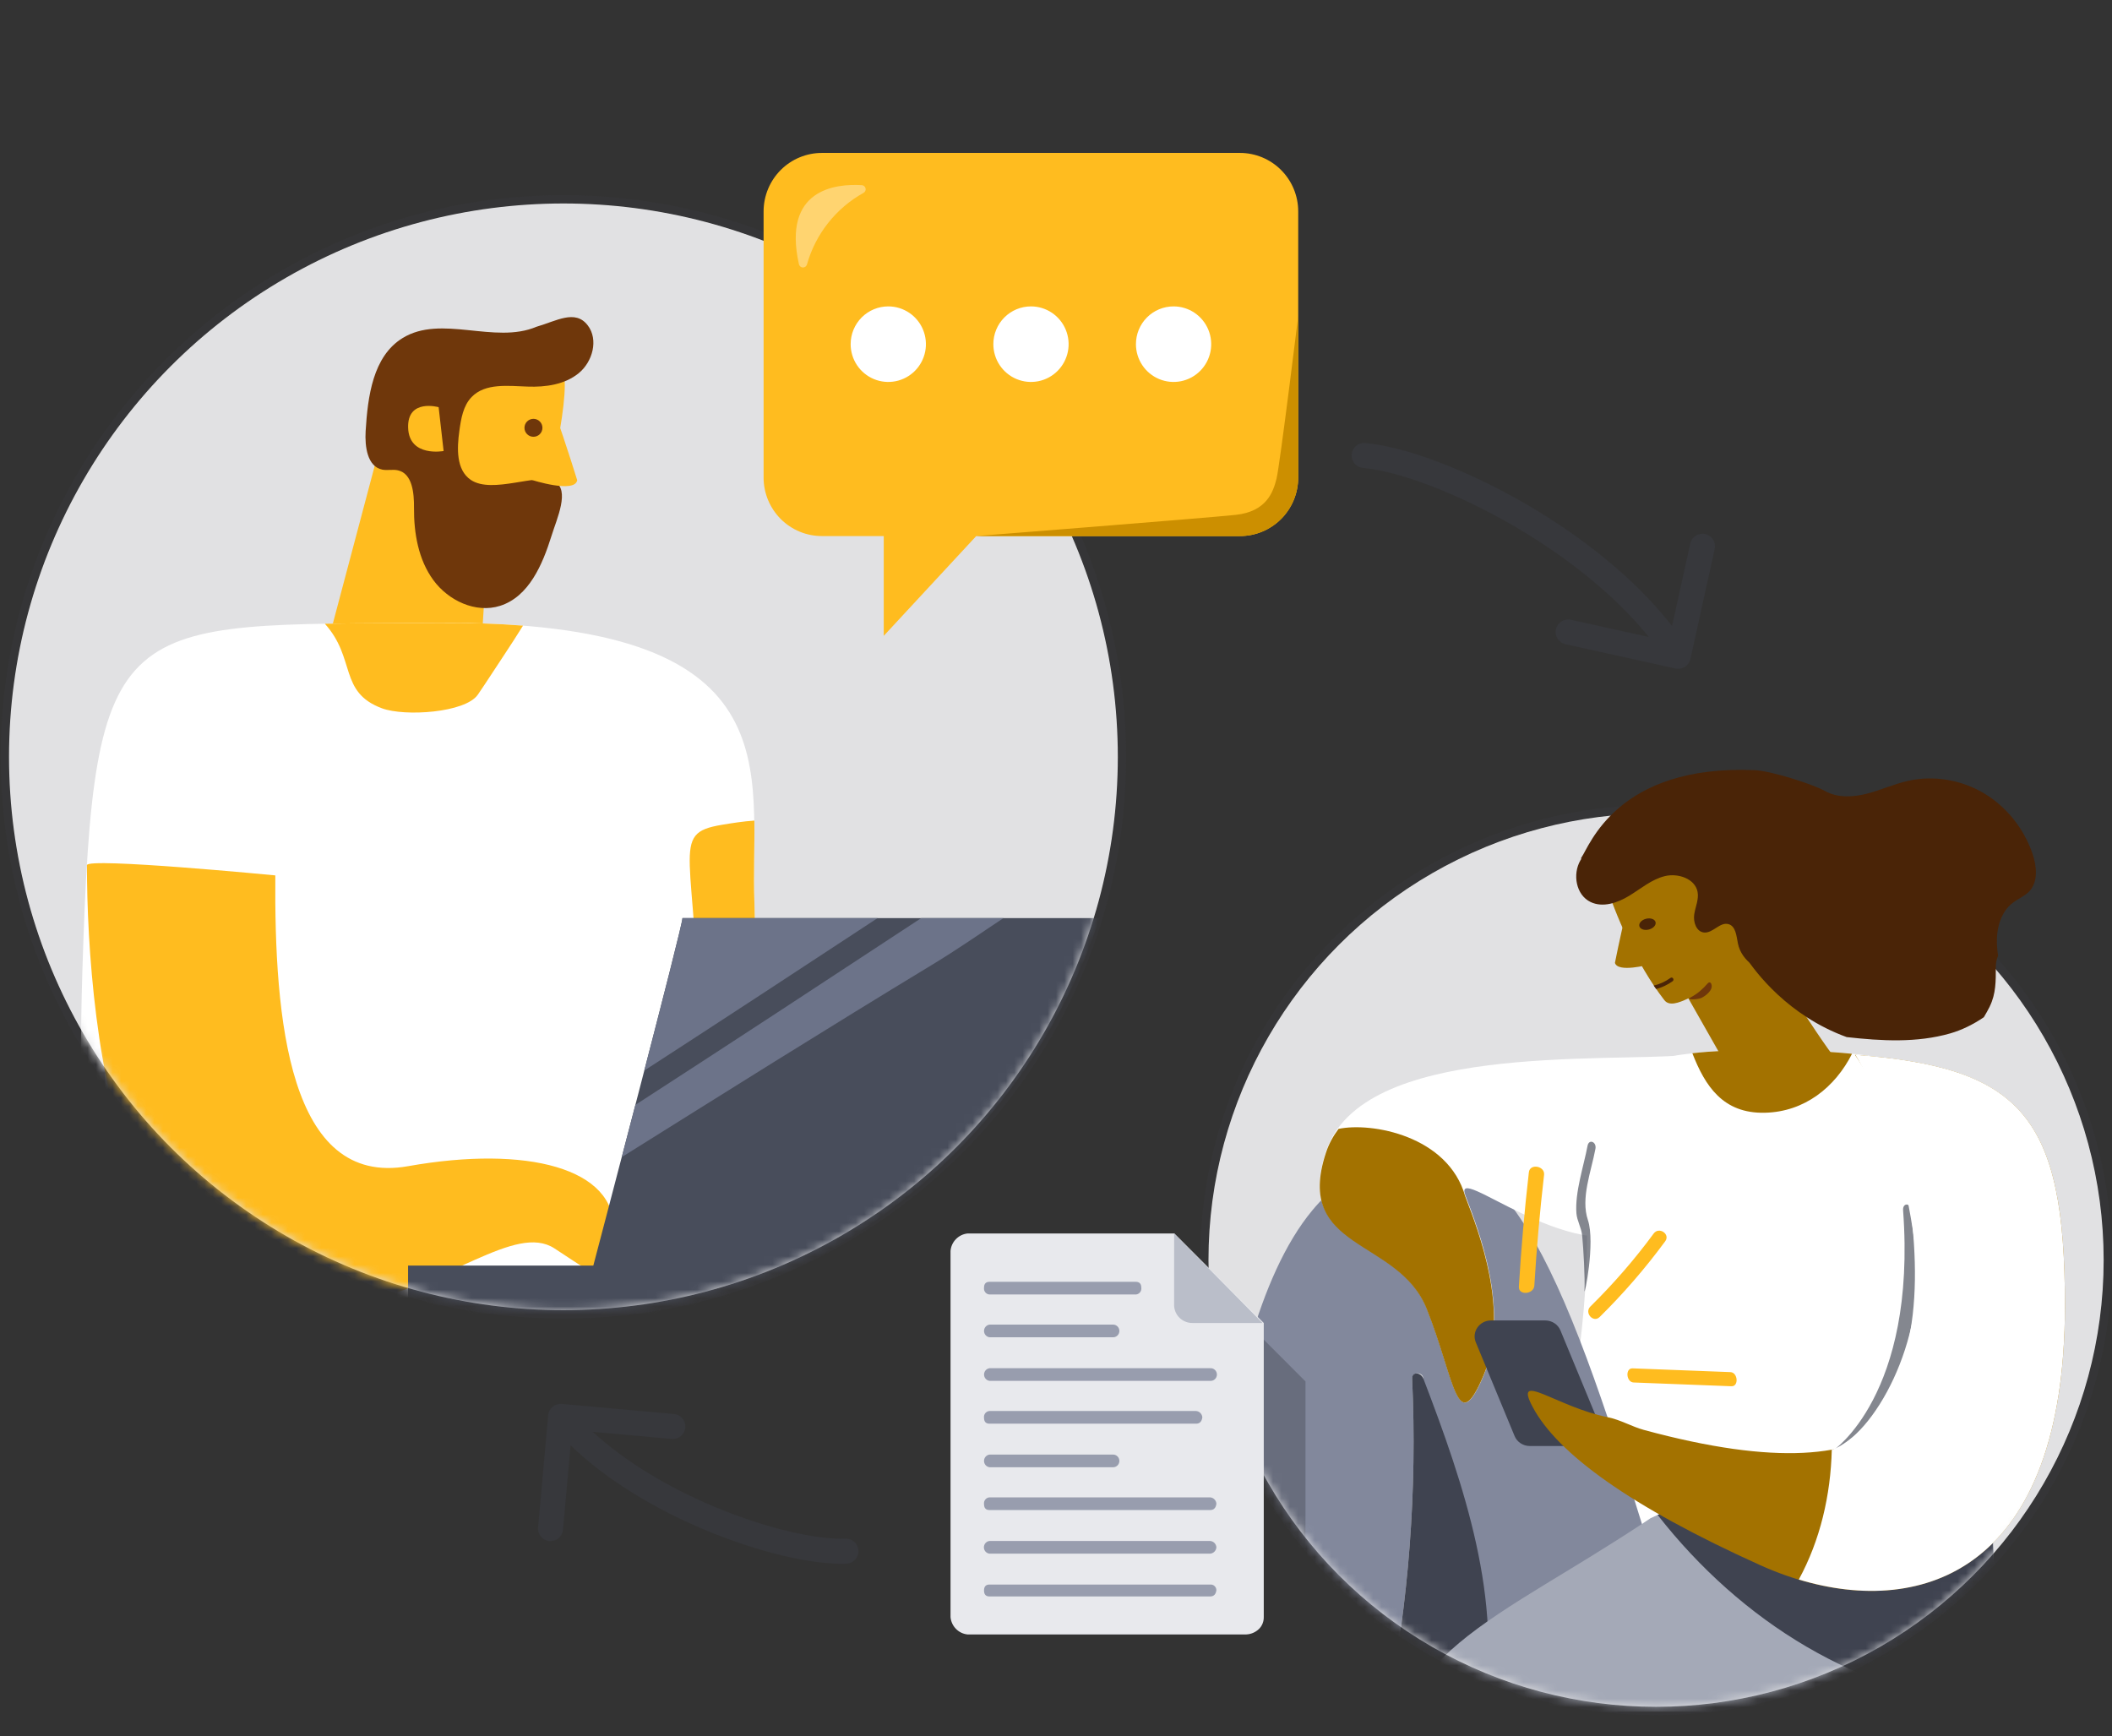 <svg width="253" height="208" viewBox="0 0 253 208" fill="none" xmlns="http://www.w3.org/2000/svg">
<rect x="0" y="0" width="253" height="208" fill="#333333" stroke="none"/>
<ellipse cx="67.493" cy="90.665" rx="66.412" ry="66.289" fill="white"/>
<path d="M67.493 157.454C104.446 157.454 134.404 127.552 134.404 90.665C134.404 53.778 104.446 23.876 67.493 23.876C30.54 23.876 0.582 53.778 0.582 90.665C0.582 127.552 30.54 157.454 67.493 157.454Z" stroke="#3F4350" stroke-opacity="0.16"/>
<ellipse cx="67.493" cy="90.665" rx="66.412" ry="66.289" fill="#3F4350" fill-opacity="0.16"/>
<mask id="mask0_418_7357" style="mask-type:alpha" maskUnits="userSpaceOnUse" x="1" y="24" width="133" height="133">
<ellipse cx="67.493" cy="90.665" rx="66.412" ry="66.289" fill="white"/>
</mask>
<g mask="url(#mask0_418_7357)">
<path d="M39.256 77.027H57.686L58.332 66.758C59.394 66.443 61.8 64.365 62.482 64.085C65.346 62.938 68.405 47.029 67.493 44.722C66.33 42.142 58.224 46.076 54.168 44.786C50.434 43.596 45.538 48.548 45.315 54.188L39.256 77.027Z" fill="#FFBC1F"/>
<ellipse cx="63.903" cy="51.25" rx="1.077" ry="1.075" fill="#6F370B"/>
<path d="M87.955 155.09C80.28 157.885 71.995 159.405 63.35 159.405C58.396 159.405 53.557 158.903 48.883 157.95C33.519 154.811 19.935 146.792 9.833 135.584C9.654 130.202 9.64 123.895 9.862 116.521C11.205 72.771 13.983 74.906 52.351 74.62C95.73 74.297 89.8 92.557 90.36 107.929C90.719 117.718 89.441 140.192 87.955 155.09Z" fill="white"/>
<path d="M45.76 84.853C48.481 85.864 55.74 85.391 57.24 83.219C58.274 81.714 59.258 80.166 60.27 78.647C61.082 77.422 61.879 76.196 62.654 74.949C59.574 74.706 56.156 74.591 52.351 74.62C47.268 74.655 42.824 74.655 38.911 74.72C42.659 78.862 40.555 82.925 45.76 84.853Z" fill="#FFBC1F"/>
<path d="M90.353 98.304C89.01 98.397 87.689 98.605 86.447 98.813C80.057 99.895 83.547 101.966 83.784 125.515C83.906 137.418 85.988 144.205 84.731 156.094C84.731 156.122 84.717 156.144 84.717 156.173C85.808 155.836 86.892 155.477 87.962 155.083C89.448 140.184 90.726 117.711 90.367 107.922C90.252 104.775 90.41 101.508 90.367 98.297L90.353 98.304Z" fill="#FFBC1F"/>
<path d="M73.502 147.351C73.237 154.725 72.519 153.514 66.416 149.551C61.713 146.498 53.794 154.015 42.235 156.251C32.614 153.306 23.855 148.404 16.417 142.005C11.442 129.879 10.415 113.146 10.415 103.643C10.415 102.69 32.981 104.869 32.981 104.869C32.851 122.118 34.582 142.248 48.883 139.704C63.185 137.167 73.775 139.977 73.502 147.351Z" fill="#FFBC1F"/>
<path d="M131.722 109.985C122.302 138.679 95.249 159.405 63.35 159.405C58.396 159.405 53.557 158.903 48.883 157.95V151.608H71.076C71.076 151.608 81.852 110.702 81.752 109.985H131.722Z" fill="#484D5B"/>
<path d="M105.129 109.985H81.752C81.795 110.308 79.598 118.936 77.178 128.252C86.519 122.204 95.824 116.098 105.129 109.985Z" fill="#6C7389"/>
<path d="M92.751 127.199C99.069 123.272 105.401 119.366 111.763 115.511C114.627 113.776 117.399 111.849 120.206 109.985H110.355C98.961 117.474 87.567 124.956 76.116 132.359C75.563 134.494 75.01 136.608 74.486 138.615C80.574 134.81 86.655 130.99 92.751 127.199Z" fill="#6C7389"/>
<path d="M70.408 38.981C68.915 37.011 66.639 38.465 64.262 39.146C59.244 41.275 52.861 37.641 48.223 40.501C44.669 42.686 44.052 47.495 43.8 51.658C43.693 53.486 43.994 55.894 45.796 56.259C46.414 56.381 47.067 56.202 47.677 56.345C49.4 56.739 49.609 59.061 49.594 60.824C49.573 63.87 50.111 67.037 51.913 69.496C53.708 71.954 56.996 73.502 59.904 72.577C63.358 71.481 64.995 67.625 66.071 64.178C66.703 62.136 68.319 58.674 66.423 57.678C64.391 56.603 58.985 59.24 56.393 57.485C54.634 56.288 54.735 53.708 55.029 51.601C55.23 50.154 55.481 48.606 56.501 47.559C58.138 45.868 60.866 46.234 63.221 46.312C65.368 46.391 67.658 46.069 69.324 44.707C70.99 43.346 71.715 40.694 70.415 38.989L70.408 38.981Z" fill="#6F370B"/>
<path d="M66.258 48.778C68.031 53.88 69.144 57.528 69.144 57.528C68.864 59.155 63.681 57.485 63.681 57.485L66.258 48.778Z" fill="#FFBC1F"/>
<path d="M52.538 48.778C52.538 48.778 48.769 47.71 48.891 51.257C49.013 54.805 53.141 54.031 53.141 54.031L52.545 48.778H52.538Z" fill="#FFBC1F"/>
</g>
<path d="M148.526 18.319H98.48C97.563 18.316 96.654 18.494 95.805 18.844C94.957 19.193 94.185 19.707 93.534 20.356C92.884 21.005 92.367 21.776 92.013 22.625C91.659 23.474 91.475 24.385 91.472 25.306V57.233C91.475 58.153 91.659 59.064 92.013 59.914C92.367 60.763 92.884 61.534 93.534 62.183C94.185 62.832 94.957 63.345 95.805 63.695C96.654 64.044 97.563 64.223 98.48 64.219H105.866V76.171L116.944 64.219H148.508C149.425 64.223 150.334 64.044 151.183 63.695C152.031 63.345 152.803 62.832 153.454 62.183C154.104 61.534 154.621 60.763 154.975 59.914C155.329 59.064 155.513 58.153 155.516 57.233V25.306C155.51 23.45 154.77 21.672 153.46 20.362C152.149 19.052 150.375 18.318 148.526 18.319Z" fill="#FFBC1F"/>
<path d="M116.944 64.219H148.508C149.425 64.222 150.334 64.044 151.183 63.695C152.031 63.345 152.803 62.832 153.454 62.183C154.104 61.534 154.621 60.763 154.975 59.914C155.329 59.064 155.513 58.153 155.516 57.233V37.85C155.516 37.85 153.312 55.774 152.916 57.351C152.52 58.929 151.734 61.289 148.012 61.681C144.289 62.072 116.944 64.219 116.944 64.219Z" fill="#CC8F00"/>
<path d="M106.409 36.705C107.301 36.705 108.172 36.971 108.914 37.468C109.655 37.965 110.233 38.672 110.574 39.499C110.915 40.326 111.005 41.236 110.831 42.114C110.657 42.991 110.227 43.798 109.597 44.431C108.966 45.063 108.163 45.495 107.289 45.669C106.414 45.844 105.508 45.754 104.684 45.411C103.86 45.069 103.156 44.489 102.661 43.745C102.165 43.001 101.901 42.126 101.901 41.231C101.9 40.636 102.016 40.047 102.242 39.498C102.469 38.949 102.801 38.449 103.219 38.029C103.638 37.609 104.136 37.275 104.683 37.048C105.23 36.821 105.817 36.705 106.409 36.705Z" fill="white"/>
<path d="M123.503 36.705C124.395 36.705 125.267 36.971 126.008 37.468C126.749 37.965 127.327 38.672 127.668 39.499C128.01 40.326 128.099 41.236 127.925 42.114C127.751 42.991 127.322 43.798 126.691 44.431C126.061 45.063 125.257 45.495 124.383 45.669C123.508 45.844 122.602 45.754 121.778 45.411C120.954 45.069 120.25 44.489 119.755 43.745C119.259 43.001 118.995 42.126 118.995 41.231C118.994 40.636 119.11 40.047 119.337 39.498C119.563 38.949 119.895 38.449 120.314 38.029C120.733 37.609 121.23 37.275 121.777 37.048C122.324 36.821 122.911 36.705 123.503 36.705Z" fill="white"/>
<path d="M140.579 36.705C141.471 36.704 142.343 36.968 143.085 37.465C143.827 37.962 144.406 38.668 144.748 39.495C145.09 40.322 145.18 41.232 145.007 42.11C144.834 42.988 144.405 43.795 143.775 44.428C143.144 45.062 142.341 45.493 141.466 45.669C140.592 45.844 139.685 45.755 138.861 45.412C138.037 45.07 137.332 44.49 136.836 43.745C136.341 43.001 136.076 42.126 136.076 41.231C136.076 40.637 136.191 40.048 136.417 39.499C136.643 38.95 136.975 38.451 137.393 38.031C137.811 37.611 138.308 37.277 138.854 37.05C139.401 36.822 139.987 36.705 140.579 36.705Z" fill="white"/>
<path d="M96.666 31.688C97.174 29.881 98.034 28.193 99.195 26.721C100.356 25.249 101.796 24.023 103.431 23.112C103.528 23.062 103.606 22.982 103.653 22.884C103.7 22.786 103.712 22.674 103.689 22.568C103.666 22.462 103.609 22.366 103.526 22.296C103.443 22.225 103.339 22.185 103.231 22.18C100.075 21.991 93.706 22.667 95.703 31.64C95.724 31.75 95.781 31.849 95.865 31.922C95.949 31.995 96.055 32.038 96.166 32.044C96.277 32.049 96.386 32.017 96.477 31.953C96.568 31.888 96.634 31.795 96.666 31.688Z" fill="#FFD470"/>
<ellipse cx="198.383" cy="150.952" rx="53.617" ry="53.518" fill="white"/>
<path d="M198.383 204.97C228.27 204.97 252.5 180.786 252.5 150.952C252.5 121.117 228.27 96.933 198.383 96.933C168.495 96.933 144.265 121.117 144.265 150.952C144.265 180.786 168.495 204.97 198.383 204.97Z" stroke="#3F4350" stroke-opacity="0.16"/>
<ellipse cx="198.383" cy="150.952" rx="53.617" ry="53.518" fill="#3F4350" fill-opacity="0.16"/>
<mask id="mask1_418_7357" style="mask-type:alpha" maskUnits="userSpaceOnUse" x="144" y="97" width="109" height="108">
<ellipse cx="198.383" cy="150.952" rx="53.617" ry="53.518" fill="white"/>
</mask>
<g mask="url(#mask1_418_7357)">
<path d="M210.875 125.784C207.801 125.784 205.118 125.905 202.784 126.17C185.144 128.153 191.937 136.198 189.516 158.935C186.778 184.686 181.089 200.354 208.279 203.022C235.469 205.69 239.444 189.852 241.717 160.52C243.99 131.194 237.742 125.784 210.875 125.784Z" fill="white"/>
<path d="M197.734 185.922C197.734 185.922 197.748 192.867 195.667 199.979C195.168 201.694 194.549 203.415 193.767 205.048H167.507C170.113 191.932 171.123 178.56 170.51 165.162C170.477 164.301 169.123 164.301 169.163 165.162C169.776 178.567 168.759 191.939 166.133 205.048H143.926C144.458 204.551 144.054 160.792 157.222 144.973C158.266 143.709 159.471 142.573 160.845 141.605C170.019 135.124 176.586 137.665 182.169 146.022C183.361 147.803 184.506 149.847 185.624 152.133C188.049 157.094 190.339 163.158 192.649 170.009C193.707 173.162 194.778 176.483 195.869 179.939C196.138 180.806 196.414 181.68 196.691 182.567C197.034 183.677 197.384 184.793 197.734 185.922Z" fill="#82889C"/>
<path d="M177.555 205.048H166.132C168.759 191.939 169.776 178.567 169.163 165.162C169.123 164.301 170.201 164.355 170.51 165.162C175.367 177.828 180.162 191.932 177.555 205.048Z" fill="#3F4350"/>
<path d="M238.752 185.102C239.076 192.537 239.52 199.979 238.658 205.048H168.16C171.245 198.561 177.077 194.702 185.173 189.747C188.615 187.65 192.467 185.344 196.69 182.567C197.034 182.332 197.384 182.103 197.734 181.868C197.734 181.868 198.011 181.74 198.516 181.512C204.355 178.876 241.089 163.017 239.15 181.855V181.868C239.035 182.991 238.705 184.06 238.752 185.102Z" fill="#A4A9B7"/>
<path d="M238.746 204.463C239.48 199.415 239.062 192.261 238.746 185.102C238.699 184.06 239.029 182.991 239.143 181.868V181.855C241.076 163.078 204.591 178.775 198.57 181.485C208.572 194.272 222.689 203.092 238.739 204.463H238.746Z" fill="#3F4350"/>
<path d="M202.936 126.362C191.759 127.304 163.139 124.912 158.844 137.943C154.932 149.794 167.502 148.161 170.915 156.74C174.322 165.319 174.517 172.4 177.735 164.763C180.954 157.126 177.143 147.402 175.541 143.208C173.945 139.013 188.023 151.787 196.802 147.213C205.581 142.639 202.936 126.362 202.936 126.362Z" fill="white"/>
<path d="M160.343 135.237C159.704 136.094 159.186 137.025 158.843 138.071C154.936 149.872 167.491 148.246 170.901 156.788C174.304 165.33 174.499 172.381 177.713 164.777C180.928 157.173 177.121 147.49 175.521 143.314C173.476 136.04 164.27 134.407 160.343 135.237Z" fill="#A37200"/>
<path d="M228.89 144.895C228.79 144.05 227.914 144.123 227.974 144.982C229.613 167.129 219.54 173.805 219.54 173.805C229.414 168.22 230.243 156.072 228.89 144.895Z" fill="#3F4350" fill-opacity="0.64"/>
<path d="M190.175 137.256C189.728 139.657 188.645 142.835 188.842 145.352C188.914 146.259 189.446 147.084 189.531 148.018C189.682 149.58 189.886 153.051 189.807 154.634C189.768 155.506 191.133 148.891 190.214 146.143C189.341 143.531 190.601 140.387 191.12 137.624C191.277 136.772 190.332 136.411 190.175 137.263V137.256Z" fill="#3F4350" fill-opacity="0.64"/>
<path d="M189.745 173.227H183.261C182.457 173.227 181.729 172.754 181.434 172.028L176.791 160.807C176.269 159.555 177.223 158.184 178.618 158.184H185.102C185.905 158.184 186.634 158.657 186.929 159.382L191.572 170.603C192.094 171.855 191.139 173.227 189.745 173.227Z" fill="#3F4350"/>
<path d="M222.202 126.369C242.258 127.867 247.363 133.879 247.363 156.409C247.363 191.44 226.574 194.59 210.897 187.517C195.22 180.45 186.562 174.102 183.607 168.56C181.223 164.093 186.509 168.56 192.587 169.776C194.112 170.078 195.496 170.911 196.906 171.294C228.845 179.973 233.07 166.989 231.243 151.68C229.416 136.371 222.208 126.362 222.208 126.362L222.202 126.369Z" fill="#A37200"/>
<path d="M222.249 126.362C222.249 126.362 227.669 134.683 229.5 150C230.754 160.527 224.5 172 219.432 173.677C219.298 179.112 218.051 184.506 215.482 189.222C230.323 193.716 247.363 188.147 247.363 156.405C247.363 133.873 242.266 127.86 222.242 126.362H222.249Z" fill="white"/>
<path d="M154.275 202.801H120.907C120.383 202.749 119.893 202.515 119.521 202.138C119.148 201.761 118.917 201.265 118.866 200.734V156.851C118.913 156.314 119.146 155.81 119.524 155.43C119.901 155.049 120.397 154.813 120.928 154.764H145.673L156.388 165.491V200.713C156.394 200.977 156.347 201.24 156.25 201.486C156.153 201.731 156.007 201.953 155.821 202.139C155.403 202.543 154.853 202.779 154.275 202.801Z" fill="black" fill-opacity="0.2"/>
</g>
<path d="M202.252 119.598L208.065 129.834C212.461 129.375 215.584 127.148 220 127C217.54 123.946 210.866 113.105 210.191 112.249C208.931 110.644 210.369 106.356 209.564 104.98C206.675 99.944 199.009 102.863 197.257 103.288C195.561 103.693 192.296 105.702 192.296 105.702C193.468 109.458 195.983 115.438 199.377 119.814C199.949 120.556 201.067 120.165 202.252 119.598Z" fill="#A37200"/>
<path d="M194.845 109.005C193.969 112.704 193.456 115.347 193.456 115.347C193.805 116.563 197.513 115.557 197.513 115.557L194.845 109.005Z" fill="#A37200"/>
<path d="M202.5 119.5C203.374 119.019 203.889 118.569 204.569 117.807C204.874 117.459 205.138 117.911 205.02 118.362C204.93 118.709 204.451 119.235 203.819 119.545C203.417 119.745 201.91 119.826 202.5 119.5Z" fill="#6F370B"/>
<path d="M215.661 106.608C214.769 105.826 213.618 105.205 213.189 104.11C212.808 103.128 213.114 102.026 212.91 100.998C212.556 99.228 210.663 98.039 208.824 98.012C206.985 97.986 201.952 99.896 199.998 99.949C198.043 99.996 196.075 99.829 194.148 100.156C192.22 100.483 190.279 101.398 189.319 103.068C188.359 104.738 188.788 107.215 190.538 108.057C192.009 108.765 193.78 108.157 195.169 107.309C196.559 106.461 197.839 105.352 199.426 104.958C201.012 104.564 203.056 105.265 203.355 106.841C203.525 107.743 203.09 108.638 202.953 109.546C202.817 110.454 203.205 111.623 204.132 111.71C205.187 111.81 206.018 110.434 207.04 110.702C207.945 110.942 208.007 112.137 208.191 113.032C208.62 115.15 210.881 116.692 213.073 116.512C215.266 116.332 217.173 114.569 217.664 112.458C218.154 110.348 217.296 108.043 215.655 106.601L215.661 106.608Z" fill="#4A2407"/>
<path d="M238.359 120.558C239.103 119.042 239.083 117.513 239.083 115.855C239.083 115.334 239.184 114.887 239.353 114.488C239.285 114.048 239.238 113.601 239.218 113.155C239.13 111.307 239.637 109.284 241.104 108.16C241.747 107.666 242.531 107.368 243.085 106.786C244.174 105.629 243.991 103.775 243.478 102.273C242.463 99.295 240.394 96.669 237.696 95.052C234.999 93.434 231.679 92.852 228.609 93.536C226.925 93.908 225.343 94.639 223.673 95.072C222.003 95.505 220.143 95.607 218.636 94.767C217.02 93.874 212.077 92.345 210.231 92.263C193.699 91.546 190.392 101.4 189.446 102.719C188.377 104.059 205.626 99.505 207.479 100.52C208.54 98.97 207.695 112.532 209.21 114.799C210.285 116.41 214.166 121.675 221.218 124.24C225.39 124.707 229.61 124.944 233.612 123.8C234.985 123.407 236.371 122.731 237.649 121.858C237.899 121.438 238.143 121.005 238.366 120.558H238.359Z" fill="#4A2407"/>
<path d="M211.404 133.302C216.174 133.202 219.836 130.238 221.858 126.24C218.64 125.911 214.978 125.783 210.813 125.783C207.736 125.783 205.068 125.911 202.73 126.173C204.262 130.111 206.405 133.41 211.397 133.302H211.404Z" fill="#A37200"/>
<path d="M183.147 140.425C182.619 144.992 182.223 149.567 181.948 154.141C181.886 155.221 183.739 155.071 183.802 154.007C184.069 149.576 184.457 145.154 184.968 140.739C185.086 139.672 183.274 139.349 183.147 140.425Z" fill="#FFBC1F"/>
<path d="M198.094 147.776C195.796 150.901 193.267 153.805 190.517 156.513C189.752 157.263 190.861 158.523 191.626 157.772C194.476 154.964 197.088 151.943 199.477 148.702C200.118 147.833 198.727 146.908 198.094 147.776Z" fill="#FFBC1F"/>
<path d="M207.294 164.374C203.388 164.227 199.473 164.071 195.567 163.923C194.668 163.892 194.798 165.575 195.69 165.616C199.596 165.764 203.511 165.92 207.417 166.067C208.316 166.099 208.186 164.415 207.294 164.374Z" fill="#FFBC1F"/>
<path d="M198.4 118.479C199.104 118.289 199.772 117.974 200.369 117.546C200.613 117.367 200.357 116.972 200.109 117.15C199.504 117.59 198.819 117.902 198.095 118.073L198.4 118.479Z" fill="#4A2407"/>
<ellipse cx="197.351" cy="110.709" rx="1.001" ry="0.666" transform="rotate(-13.871 197.351 110.709)" fill="#4A2407"/>
<g clip-path="url(#clip0_418_7357)">
<path d="M149.275 195.801H115.907C115.383 195.749 114.893 195.515 114.521 195.138C114.148 194.761 113.917 194.264 113.866 193.734V149.851C113.913 149.313 114.146 148.81 114.524 148.43C114.901 148.049 115.397 147.813 115.928 147.763H140.673L151.388 158.491V193.713C151.394 193.977 151.347 194.24 151.25 194.485C151.153 194.731 151.007 194.953 150.821 195.139C150.403 195.543 149.853 195.778 149.275 195.801Z" fill="#E8E9ED"/>
<path d="M136.061 155.075H118.53C118.433 155.069 118.339 155.043 118.253 154.998C118.167 154.954 118.091 154.892 118.03 154.816C117.969 154.741 117.924 154.653 117.897 154.559C117.871 154.465 117.864 154.366 117.877 154.269C117.877 153.794 118.096 153.556 118.53 153.556H136.061C136.5 153.556 136.719 153.794 136.719 154.269C136.732 154.367 136.725 154.466 136.698 154.56C136.671 154.654 136.625 154.742 136.564 154.818C136.502 154.894 136.425 154.956 136.339 155C136.252 155.044 136.158 155.07 136.061 155.075ZM133.341 160.202C133.54 160.202 133.731 160.122 133.872 159.979C134.012 159.837 134.091 159.643 134.091 159.442C134.091 159.241 134.012 159.047 133.872 158.905C133.731 158.762 133.54 158.682 133.341 158.682H118.545C118.361 158.704 118.192 158.794 118.069 158.934C117.945 159.074 117.878 159.255 117.878 159.442C117.878 159.629 117.945 159.81 118.069 159.95C118.192 160.09 118.361 160.18 118.545 160.202H133.341ZM144.964 165.421C145.067 165.429 145.171 165.416 145.269 165.382C145.368 165.348 145.458 165.294 145.534 165.223C145.61 165.151 145.671 165.065 145.713 164.969C145.754 164.873 145.776 164.769 145.776 164.664C145.776 164.559 145.754 164.455 145.713 164.359C145.671 164.262 145.61 164.176 145.534 164.105C145.458 164.034 145.368 163.979 145.269 163.945C145.171 163.911 145.067 163.898 144.964 163.907H118.53C118.35 163.933 118.185 164.024 118.066 164.163C117.947 164.302 117.882 164.48 117.882 164.664C117.882 164.848 117.947 165.026 118.066 165.165C118.185 165.304 118.35 165.395 118.53 165.421H144.964ZM143.28 170.552C143.712 170.552 143.962 170.299 144.03 169.793C144.016 169.596 143.933 169.411 143.795 169.271C143.657 169.132 143.475 169.047 143.28 169.033H118.53C118.433 169.039 118.339 169.065 118.253 169.11C118.167 169.155 118.091 169.217 118.03 169.292C117.969 169.368 117.924 169.455 117.897 169.549C117.871 169.644 117.864 169.742 117.877 169.839C117.877 170.314 118.096 170.552 118.53 170.552H143.28ZM133.341 175.771C133.54 175.771 133.731 175.691 133.872 175.549C134.012 175.406 134.091 175.213 134.091 175.012C134.091 174.81 134.012 174.617 133.872 174.475C133.731 174.332 133.54 174.252 133.341 174.252H118.545C118.361 174.274 118.192 174.363 118.069 174.503C117.945 174.643 117.878 174.824 117.878 175.012C117.878 175.199 117.945 175.38 118.069 175.52C118.192 175.66 118.361 175.75 118.545 175.771H133.341ZM144.964 180.898C145.403 180.898 145.653 180.644 145.714 180.138C145.701 179.941 145.618 179.755 145.48 179.616C145.342 179.476 145.159 179.392 144.964 179.378H118.53C118.433 179.384 118.339 179.411 118.253 179.455C118.167 179.5 118.091 179.562 118.03 179.638C117.969 179.713 117.924 179.801 117.897 179.895C117.871 179.989 117.864 180.087 117.877 180.184C117.877 180.66 118.096 180.898 118.53 180.898H144.964ZM144.964 186.122C145.158 186.107 145.341 186.023 145.479 185.883C145.616 185.744 145.7 185.559 145.714 185.362C145.702 185.165 145.619 184.979 145.481 184.839C145.343 184.699 145.159 184.615 144.964 184.603H118.53C118.346 184.624 118.176 184.714 118.053 184.854C117.93 184.994 117.862 185.175 117.862 185.362C117.862 185.55 117.93 185.731 118.053 185.871C118.176 186.011 118.346 186.1 118.53 186.122H144.964ZM144.964 191.248C145.403 191.248 145.653 190.995 145.714 190.488C145.711 190.394 145.689 190.301 145.649 190.215C145.609 190.129 145.552 190.053 145.482 189.99C145.411 189.928 145.329 189.881 145.24 189.852C145.151 189.823 145.057 189.813 144.964 189.822H118.53C118.096 189.822 117.877 190.06 117.877 190.535C117.877 191.01 118.096 191.248 118.53 191.248H144.964Z" fill="#989DAE"/>
<path d="M140.653 147.763L151.24 158.491H142.898C142.308 158.507 141.736 158.286 141.306 157.876C141.085 157.663 140.912 157.404 140.798 157.117C140.685 156.83 140.633 156.521 140.647 156.212L140.653 147.763Z" fill="#BABEC9"/>
</g>
<path fill-rule="evenodd" clip-rule="evenodd" d="M161.915 54.431C161.987 53.606 162.715 52.996 163.541 53.069C168.295 53.487 175.784 56.27 183.095 60.559C189.421 64.27 195.802 69.218 200.298 74.991L202.478 65.115C202.657 64.306 203.458 63.795 204.267 63.973C205.076 64.152 205.587 64.953 205.408 65.761L202.498 78.944C202.319 79.753 201.518 80.264 200.709 80.085L187.527 77.175C186.718 76.996 186.207 76.196 186.386 75.387C186.564 74.578 187.365 74.067 188.174 74.246L197.513 76.308C193.358 71.163 187.52 66.633 181.577 63.147C174.436 58.957 167.395 56.42 163.277 56.057C162.452 55.985 161.842 55.257 161.915 54.431Z" fill="#3F4350" fill-opacity="0.32"/>
<path fill-rule="evenodd" clip-rule="evenodd" d="M102.839 185.763C102.872 186.591 102.228 187.289 101.4 187.322C97.314 187.484 90.69 185.941 84.076 183.121C78.498 180.744 72.738 177.38 68.353 173.15L67.444 183.257C67.37 184.082 66.641 184.691 65.816 184.617C64.991 184.543 64.382 183.814 64.457 182.989L65.666 169.543C65.74 168.718 66.469 168.109 67.294 168.183L80.74 169.392C81.565 169.467 82.174 170.196 82.099 171.021C82.025 171.846 81.296 172.454 80.471 172.38L71.008 171.529C74.965 175.17 80.114 178.171 85.252 180.362C91.685 183.104 97.833 184.461 101.281 184.324C102.108 184.291 102.806 184.936 102.839 185.763Z" fill="#3F4350" fill-opacity="0.32"/>
<defs>
<clipPath id="clip0_418_7357">
<rect width="37.496" height="48.037" fill="white" transform="translate(113.846 147.763)"/>
</clipPath>
</defs>
</svg>
